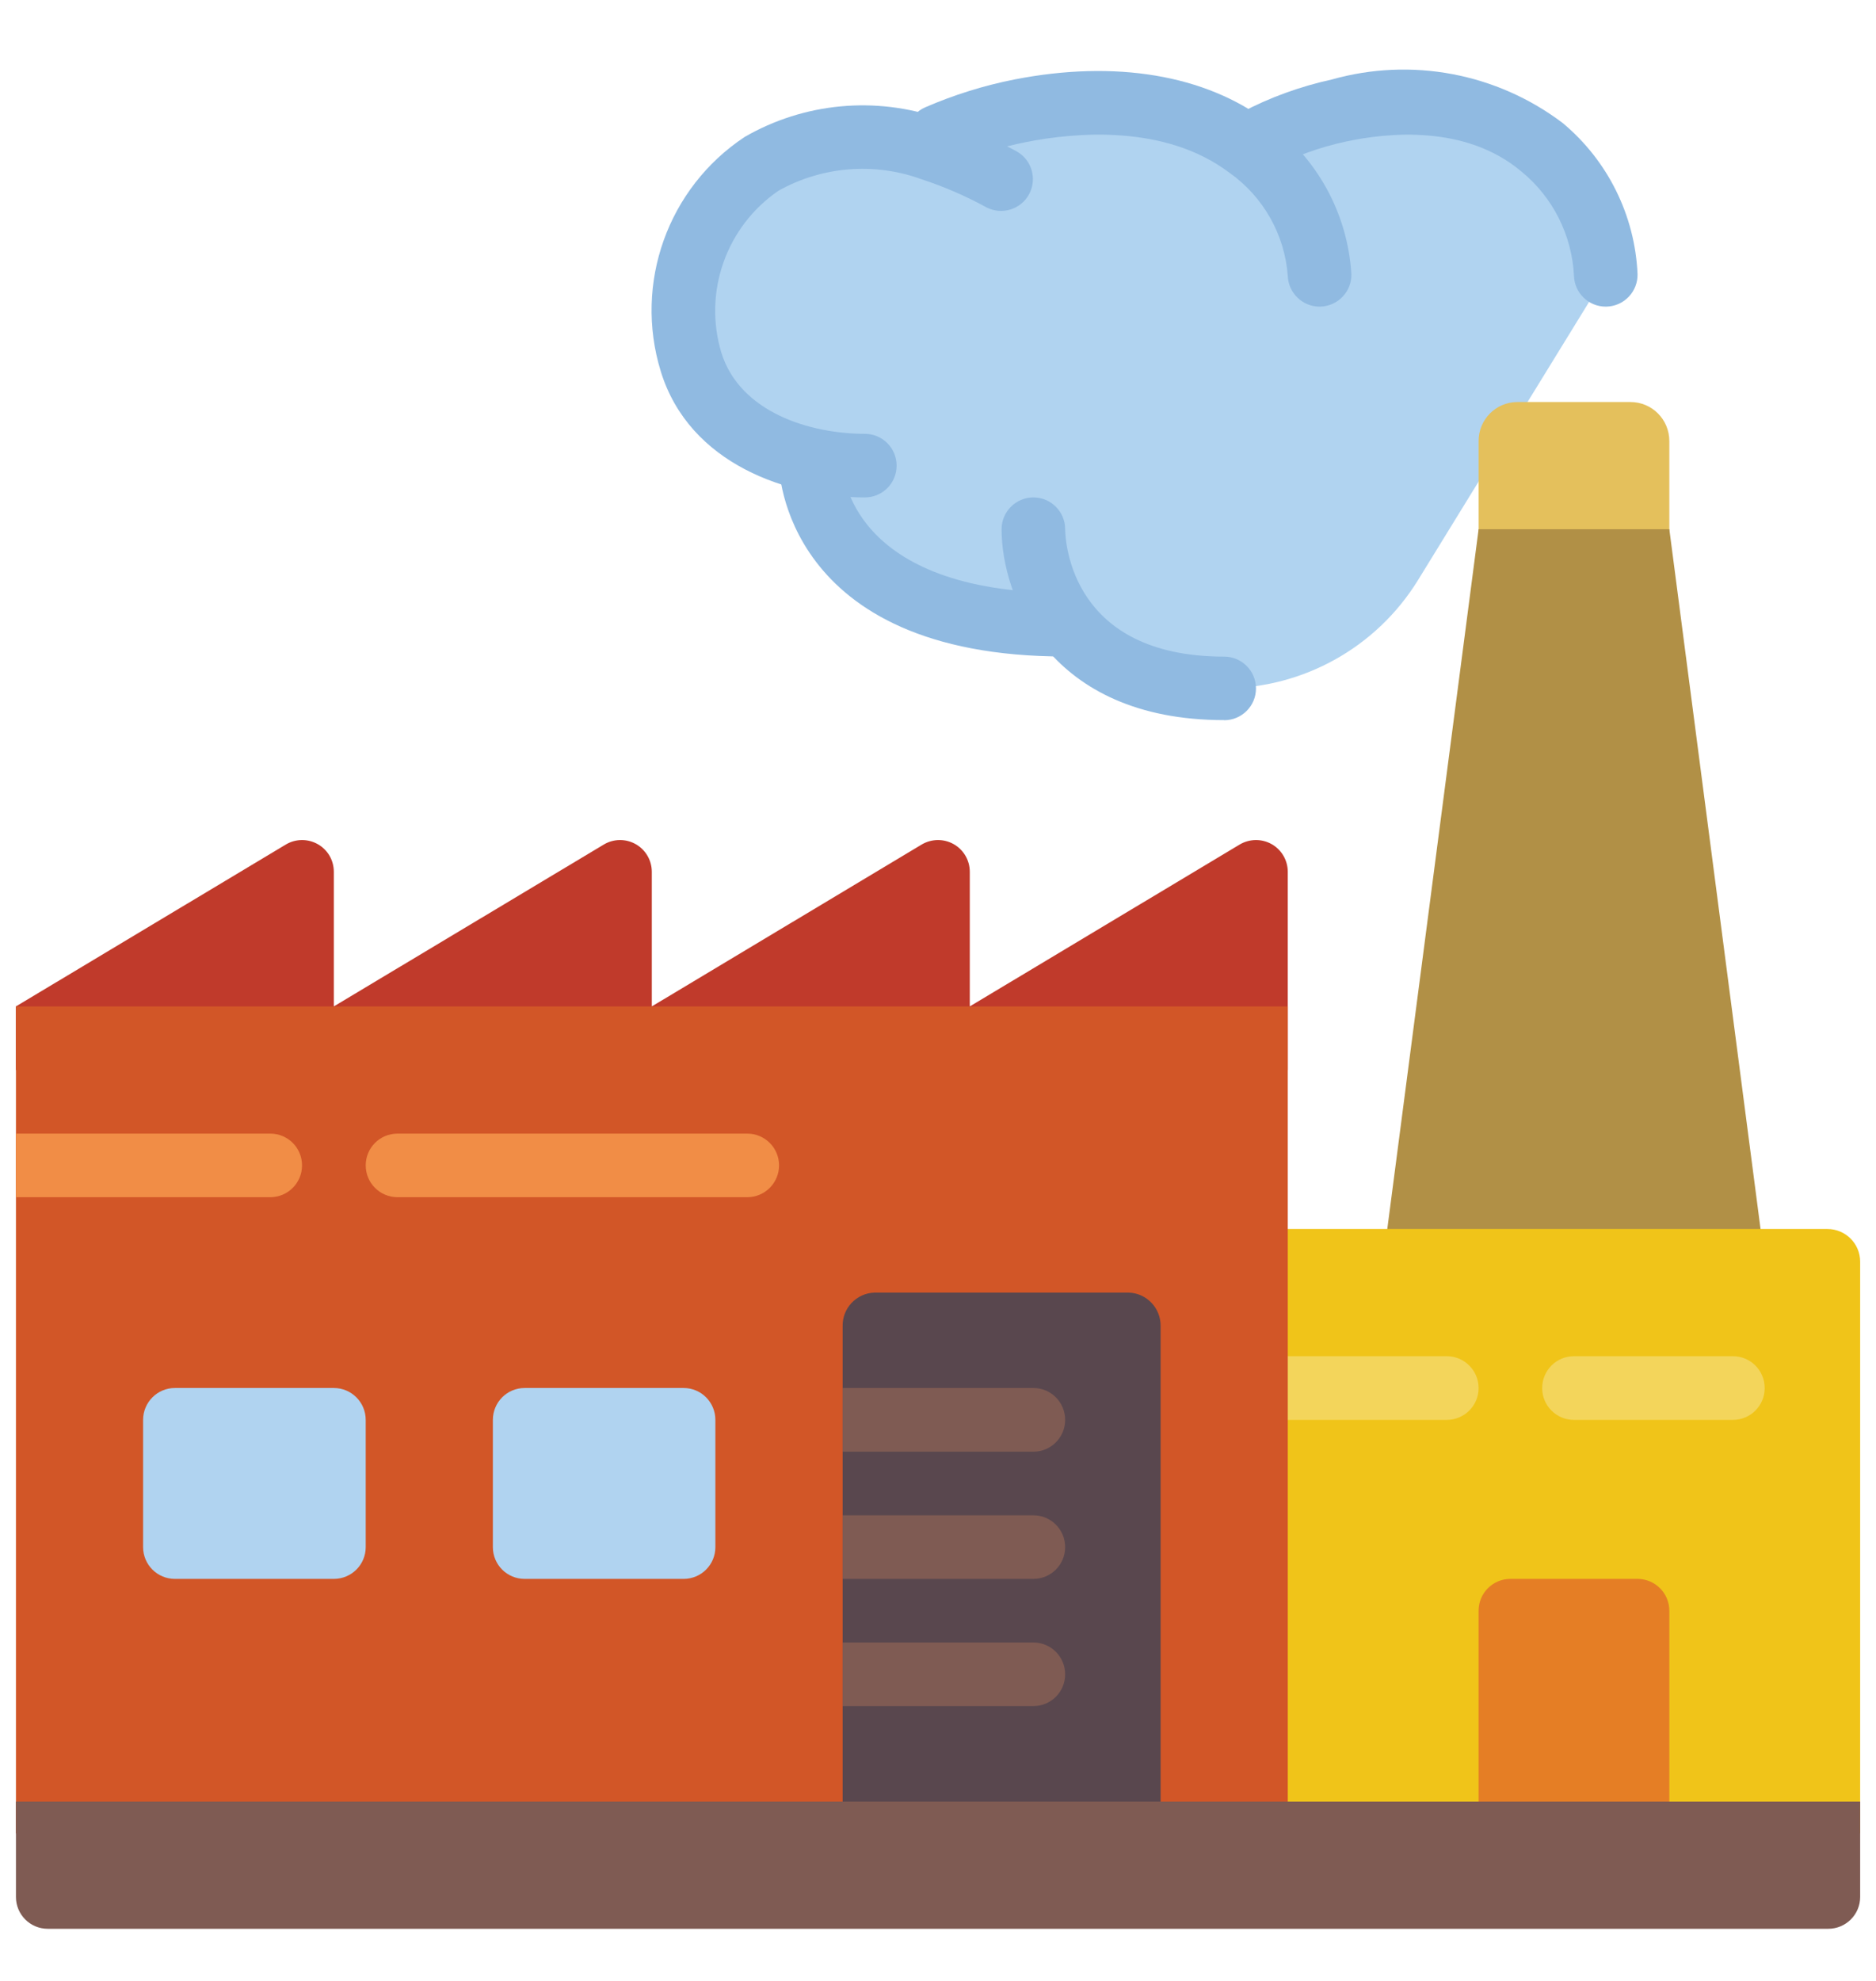 <svg width="18" height="19" viewBox="0 0 18 19" fill="none" xmlns="http://www.w3.org/2000/svg">
<g clip-path="url(#clip0_336_153)">
<path d="M11.895 8.1L9.305 9.653V8.362C9.305 8.252 9.246 8.151 9.151 8.097C9.056 8.043 8.939 8.044 8.844 8.1L6.254 9.653V8.362C6.254 8.252 6.195 8.151 6.1 8.097C6.005 8.043 5.888 8.044 5.794 8.1L3.203 9.653V8.362C3.203 8.252 3.145 8.151 3.049 8.097C2.954 8.043 2.837 8.044 2.743 8.1L0.153 9.653V10.263H12.356V8.362C12.356 8.252 12.297 8.151 12.202 8.097C12.107 8.043 11.99 8.044 11.895 8.1Z" fill="#C03A2B"/>
<path d="M15.407 2.636L13.607 5.562C13.209 6.209 12.505 6.602 11.746 6.602C10.944 6.602 10.492 6.309 10.239 5.979L10.22 5.992C7.78 5.992 7.78 4.466 7.78 4.466L7.789 4.414C7.26 4.335 6.817 3.974 6.633 3.472C6.418 2.759 6.691 1.989 7.307 1.571C7.803 1.29 8.396 1.238 8.933 1.427C8.939 1.431 8.948 1.434 8.954 1.437L9 1.308C9.255 1.198 9.521 1.115 9.793 1.061C10.541 0.915 11.374 0.955 11.981 1.412L12.051 1.348C12.3 1.218 12.566 1.122 12.841 1.061C13.512 0.869 14.235 0.998 14.797 1.412C15.163 1.716 15.384 2.16 15.407 2.636Z" fill="#B0D3F0"/>
<path d="M15.407 2.941C15.241 2.941 15.106 2.809 15.102 2.643C15.082 2.255 14.9 1.893 14.6 1.647C14.063 1.192 13.309 1.272 12.908 1.359C12.659 1.413 12.419 1.5 12.194 1.619C12.045 1.694 11.864 1.636 11.787 1.489C11.709 1.342 11.763 1.16 11.908 1.08C12.182 0.935 12.475 0.829 12.777 0.763C13.541 0.547 14.361 0.701 14.994 1.18C15.426 1.54 15.687 2.066 15.712 2.628C15.714 2.709 15.684 2.787 15.628 2.846C15.572 2.905 15.495 2.939 15.414 2.941H15.407Z" fill="#90BAE1"/>
<path d="M12.661 2.941C12.496 2.941 12.361 2.809 12.356 2.644C12.326 2.248 12.12 1.885 11.795 1.656C11.176 1.189 10.312 1.271 9.854 1.361C9.603 1.41 9.357 1.486 9.122 1.588C8.968 1.656 8.788 1.585 8.72 1.43C8.653 1.276 8.723 1.096 8.878 1.029C9.153 0.91 9.44 0.82 9.735 0.762C10.701 0.573 11.563 0.717 12.163 1.169C12.635 1.51 12.93 2.045 12.966 2.627C12.969 2.708 12.939 2.786 12.883 2.845C12.828 2.904 12.751 2.938 12.67 2.941H12.661Z" fill="#90BAE1"/>
<path d="M8.298 4.771C7.566 4.771 6.615 4.455 6.34 3.562C6.08 2.717 6.408 1.802 7.144 1.314C7.715 0.984 8.402 0.92 9.024 1.137C9.276 1.219 9.52 1.325 9.753 1.451C9.899 1.532 9.953 1.714 9.875 1.861C9.797 2.008 9.615 2.065 9.467 1.99C9.266 1.88 9.056 1.789 8.838 1.718C8.388 1.555 7.889 1.595 7.47 1.829C6.969 2.172 6.746 2.8 6.921 3.382C7.1 3.957 7.775 4.161 8.298 4.161C8.467 4.161 8.603 4.298 8.603 4.466C8.603 4.635 8.467 4.771 8.298 4.771Z" fill="#90BAE1"/>
<path d="M10.22 6.297C7.505 6.297 7.475 4.484 7.475 4.466C7.474 4.298 7.61 4.16 7.778 4.159C7.947 4.159 8.084 4.295 8.085 4.463C8.085 4.52 8.146 5.686 10.22 5.686C10.389 5.686 10.525 5.823 10.525 5.992C10.525 6.16 10.389 6.297 10.22 6.297Z" fill="#90BAE1"/>
<path d="M11.746 6.907C10.057 6.907 9.61 5.709 9.61 5.076C9.61 4.908 9.747 4.771 9.915 4.771C10.084 4.771 10.22 4.908 10.22 5.076C10.222 5.203 10.281 6.298 11.746 6.298C11.914 6.298 12.051 6.435 12.051 6.603C12.051 6.772 11.914 6.908 11.746 6.908V6.907Z" fill="#90BAE1"/>
<path d="M14.56 3.856H15.644C15.85 3.856 16.017 4.023 16.017 4.23V5.686H14.187V4.23C14.187 4.023 14.354 3.856 14.56 3.856Z" fill="#E4C05C"/>
<path d="M16.932 12.093L16.017 5.076H14.187L13.271 12.093H16.932Z" fill="#B19046"/>
<path d="M11.746 11.788H17.534C17.707 11.788 17.848 11.928 17.848 12.101V17.585H11.746V11.788Z" fill="#F0C419"/>
<path d="M13.881 13.619H12.356C12.188 13.619 12.051 13.482 12.051 13.314C12.051 13.145 12.188 13.008 12.356 13.008H13.881C14.05 13.008 14.187 13.145 14.187 13.314C14.187 13.482 14.05 13.619 13.881 13.619Z" fill="#F3D55B"/>
<path d="M16.627 13.619H15.102C14.933 13.619 14.797 13.482 14.797 13.314C14.797 13.145 14.933 13.008 15.102 13.008H16.627C16.796 13.008 16.932 13.145 16.932 13.314C16.932 13.482 16.796 13.619 16.627 13.619Z" fill="#F3D55B"/>
<path d="M12.356 9.653H0.153V17.585H12.356V9.653Z" fill="#D25627"/>
<path d="M2.898 11.178C2.898 11.346 2.762 11.483 2.593 11.483H0.153V10.873H2.593C2.762 10.873 2.898 11.009 2.898 11.178Z" fill="#F18D46"/>
<path d="M7.17 11.483H3.814C3.645 11.483 3.509 11.346 3.509 11.178C3.509 11.009 3.645 10.873 3.814 10.873H7.17C7.338 10.873 7.475 11.009 7.475 11.178C7.475 11.346 7.338 11.483 7.17 11.483Z" fill="#F18D46"/>
<path d="M3.203 13.313H1.678C1.51 13.313 1.373 13.45 1.373 13.619V14.839C1.373 15.008 1.51 15.144 1.678 15.144H3.203C3.372 15.144 3.509 15.008 3.509 14.839V13.619C3.509 13.45 3.372 13.313 3.203 13.313Z" fill="#B0D3F0"/>
<path d="M6.559 13.313H5.034C4.865 13.313 4.729 13.45 4.729 13.619V14.839C4.729 15.008 4.865 15.144 5.034 15.144H6.559C6.728 15.144 6.864 15.008 6.864 14.839V13.619C6.864 13.45 6.728 13.313 6.559 13.313Z" fill="#B0D3F0"/>
<path d="M11.136 12.723V17.585H8.085V12.723C8.08 12.549 8.216 12.404 8.39 12.398H10.831C11.004 12.404 11.14 12.549 11.136 12.723Z" fill="#59474E"/>
<path d="M10.22 13.619C10.22 13.787 10.084 13.924 9.915 13.924H8.085V13.313H9.915C10.084 13.313 10.22 13.45 10.22 13.619Z" fill="#7F5B53"/>
<path d="M10.22 14.839C10.22 15.008 10.084 15.144 9.915 15.144H8.085V14.534H9.915C10.084 14.534 10.22 14.671 10.22 14.839Z" fill="#7F5B53"/>
<path d="M10.22 16.059C10.22 16.228 10.084 16.364 9.915 16.364H8.085V15.754H9.915C10.084 15.754 10.22 15.891 10.22 16.059Z" fill="#7F5B53"/>
<path d="M14.492 15.144H15.712C15.88 15.144 16.017 15.281 16.017 15.449V17.28H14.187V15.449C14.187 15.281 14.323 15.144 14.492 15.144Z" fill="#E57E25"/>
<path d="M17.848 17.28H0.153V18.195C0.153 18.363 0.289 18.5 0.458 18.5H17.542C17.711 18.5 17.848 18.363 17.848 18.195V17.28Z" fill="#7F5B53"/>
</g>
<defs>
<clipPath id="clip0_336_153">
<rect width="18" height="18" fill="white" transform="translate(0 0.5)"/>
</clipPath>
</defs>
</svg>
